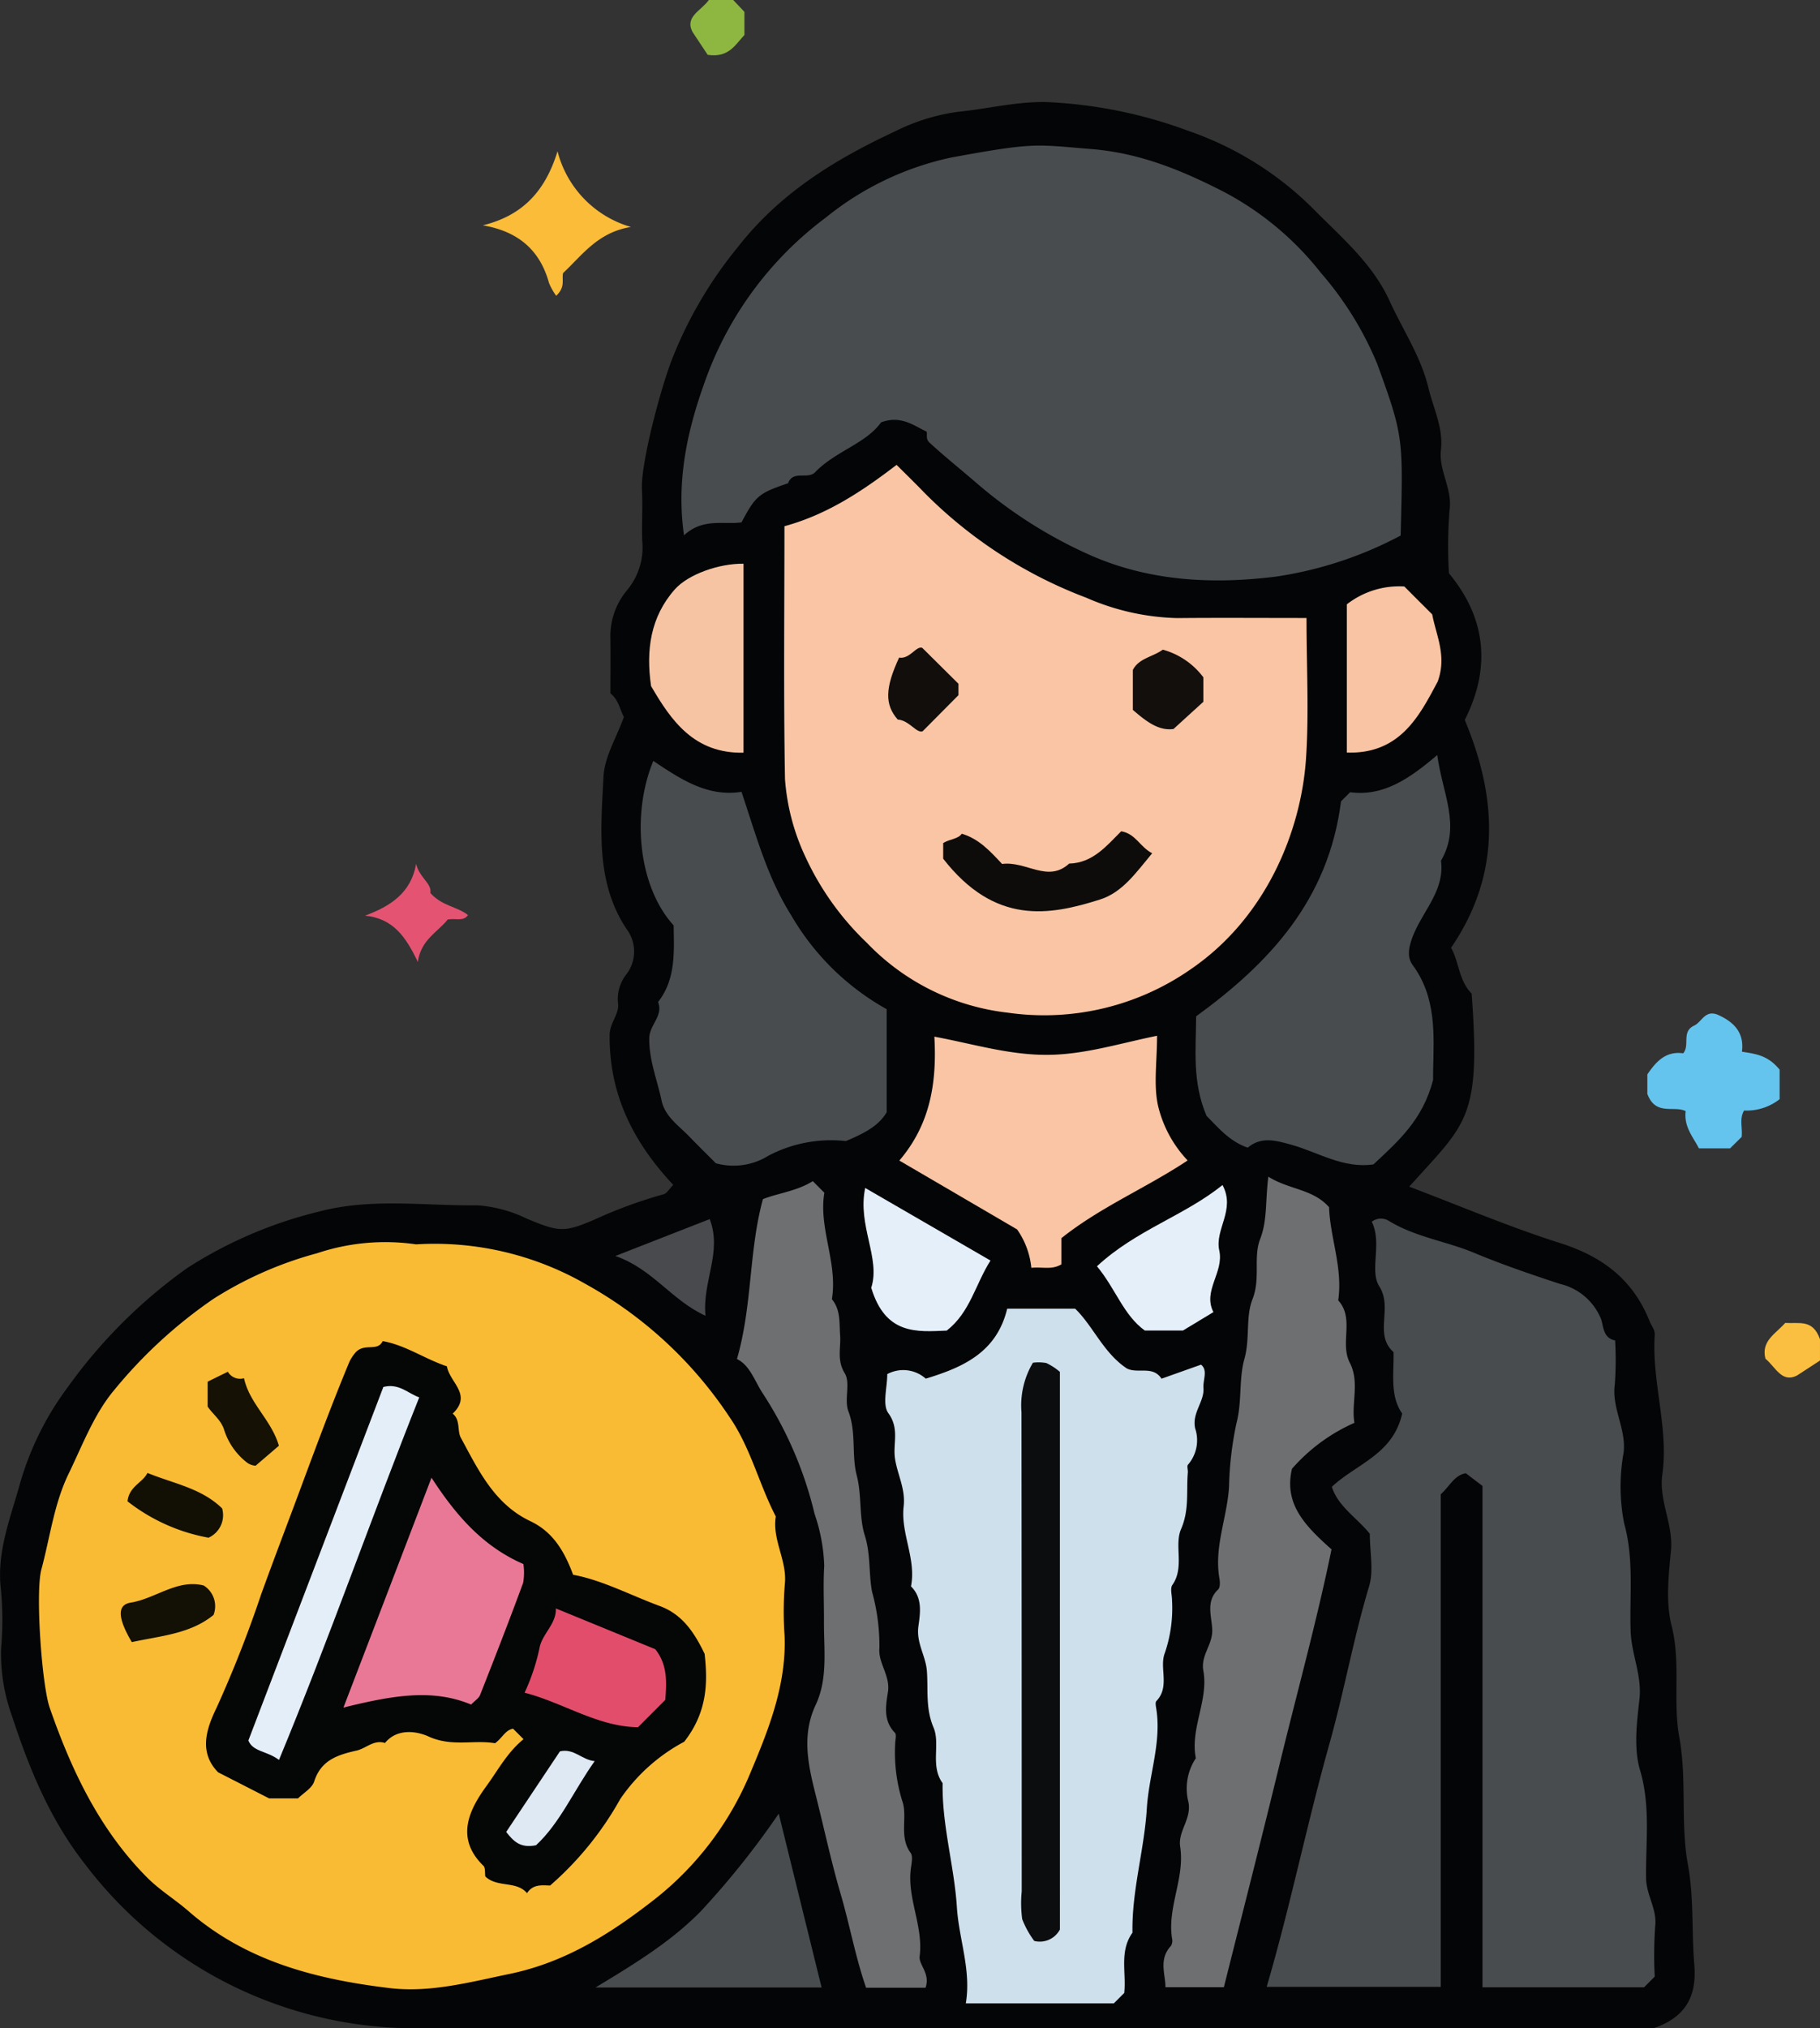 <svg id="Grupo_876370" data-name="Grupo 876370" xmlns="http://www.w3.org/2000/svg" xmlns:xlink="http://www.w3.org/1999/xlink" width="181.364" height="202" viewBox="0 0 181.364 202">
  <rect x="0" y="0" width="181.364" height="202" fill="#333333" stroke="none"/>
  <defs>
    <clipPath id="clip-path">
      <rect id="Rectángulo_325359" data-name="Rectángulo 325359" width="181.364" height="202" fill="none"/>
    </clipPath>
  </defs>
  <g id="Grupo_876369" data-name="Grupo 876369" transform="translate(0 0)" clip-path="url(#clip-path)">
    <path id="Trazado_615017" data-name="Trazado 615017" d="M69.873,110.108c-4.015-4.284-6.393-9.044-6.339-14.934.013-1.261,1.014-2.1.83-3.221a3.968,3.968,0,0,1,.843-2.822,3.727,3.727,0,0,0,.013-4.509c-3.1-4.657-2.553-10-2.3-15.163.1-1.978,1.3-3.9,2.037-5.962-.386-.65-.493-1.664-1.346-2.342,0-1.785.022-3.62,0-5.451a7.121,7.121,0,0,1,1.66-4.823,6.647,6.647,0,0,0,1.512-4.917c-.063-1.709.063-3.423-.031-5.128-.126-2.283,1.561-9.017,2.871-12.624a41.51,41.51,0,0,1,6.662-11.471C80.491,11.337,86,7.973,91.985,5.182A20.034,20.034,0,0,1,98.243,3.24c2.911-.287,5.738-1.014,8.734-.973a46.16,46.16,0,0,1,14.216,2.867,32.692,32.692,0,0,1,12.8,8.115c2.705,2.705,5.621,5.226,7.263,8.82,1.31,2.876,3.118,5.54,3.867,8.649.493,2.046,1.5,4,1.252,6.186-.242,2.073,1.153,3.854.857,5.993a46.126,46.126,0,0,0-.063,6.3c3.266,3.925,4.509,8.815,1.579,14.607,3.261,7.8,3.62,15.4-1.368,22.691.79,1.355.763,3.261,2.055,4.562.92,12.543-.516,12.857-6.222,19.227,5.051,1.911,9.982,4.015,15.064,5.626,4.221,1.341,7.258,3.652,8.9,7.8.179.453.538.812.5,1.373-.305,4.657,1.409,9.21.758,13.871-.363,2.615,1.108,4.953.861,7.568-.238,2.476-.534,5.119.058,7.465.947,3.732.108,7.5.772,11.121.776,4.248.1,8.564.857,12.682.615,3.36.359,6.648.637,9.955.251,2.956-.677,5.186-4.033,6.343-40.783,0-82.033-.009-123.282.009a41.248,41.248,0,0,1-33.045-16.338c-3.522-4.477-5.572-9.551-7.281-14.755a18.269,18.269,0,0,1-1.09-6.675,32.485,32.485,0,0,0-.013-5.908c-.449-3.656.911-7.052,1.835-10.336a29.651,29.651,0,0,1,4.809-9.811,50.94,50.94,0,0,1,11.96-11.915,43.138,43.138,0,0,1,13.055-5.585c5.267-1.4,10.569-.565,15.849-.633a13.415,13.415,0,0,1,4.917,1.337c3.221,1.341,3.728,1.368,6.752.072a46.4,46.4,0,0,1,6.85-2.508c.332-.081.565-.529.973-.938" transform="translate(-2.783 7.896)" fill="#040506"/>
    <path id="Trazado_615018" data-name="Trazado 615018" d="M10.3,34.8c-.363.354-.731.722-1.153,1.135h-3.1c-.565-1.113-1.516-2.14-1.323-3.71-1.18-.583-2.992.507-3.818-1.718V28.569c.821-1.2,1.79-2.355,3.571-2.1.7-.816-.206-2.162,1.1-2.763.758-.354,1.077-1.6,2.346-1.077,1.512.673,2.669,1.709,2.409,3.679,1.328.22,2.562.323,3.755,1.79v2.938a5.315,5.315,0,0,1-3.54,1.13c-.5.83-.135,1.754-.247,2.642" transform="translate(163.253 78.43)" fill="#65c4ed"/>
    <path id="Trazado_615019" data-name="Trazado 615019" d="M41.172,10.9c-3.324.538-4.872,2.835-6.761,4.589-.153.673.265,1.373-.686,2.261a5.817,5.817,0,0,1-.718-1.279c-.915-3.32-3.127-5.146-6.595-5.733,3.723-.92,6.146-3.136,7.447-7.38A10.573,10.573,0,0,0,41.172,10.9" transform="translate(21.7 11.704)" fill="#fabc39"/>
    <path id="Trazado_615020" data-name="Trazado 615020" d="M35.124,19.177c.314,1.364,1.6,1.969,1.418,2.9,1.175,1.319,2.692,1.355,3.755,2.2-.48.673-1.193.292-2.023.44-.942,1.22-2.669,1.983-2.979,4.23-1.2-2.526-2.472-4.338-5.262-4.612,2.548-.938,4.6-2.283,5.092-5.159" transform="translate(6.341 66.854)" fill="#e45472"/>
    <path id="Trazado_615021" data-name="Trazado 615021" d="M2.057,29.368c1.436.09,2.741-.395,3.463,1.619v2.126c-.57.372-1.431.933-2.292,1.494-1.507.767-2.122-.821-3.145-1.678-.449-1.772,1.018-2.476,1.974-3.562" transform="translate(175.843 102.381)" fill="#fabf41"/>
    <path id="Trazado_615022" data-name="Trazado 615022" d="M28.159,0c.336.359.7.731,1.117,1.18V3.486c-.87.9-1.53,2.3-3.661,1.974-.381-.574-.951-1.431-1.516-2.288-.79-1.525.875-2.1,1.628-3.172Z" transform="translate(44.906 0.001)" fill="#8eb742"/>
    <path id="Trazado_615023" data-name="Trazado 615023" d="M60.571,27.826a30.259,30.259,0,0,1,16.85,3.925A41.079,41.079,0,0,1,91.794,45.012c2.122,3.073,2.938,6.68,4.621,9.914-.381,2.328,1.148,4.392.9,6.738a34.189,34.189,0,0,0-.027,5.119c.2,4.858-1.552,9.268-3.365,13.579a31.178,31.178,0,0,1-9.448,12.584c-4.334,3.4-8.927,6.366-14.593,7.537-3.988.825-7.922,1.893-11.96,1.409-7.281-.875-14.288-2.647-20.044-7.671-1.328-1.157-2.853-2.073-4.123-3.351C29.016,86.1,26.234,80.215,24.068,74c-.807-2.31-1.445-11.556-.839-13.8.861-3.181,1.256-6.514,2.705-9.506,1.382-2.849,2.539-5.949,4.526-8.326a47.354,47.354,0,0,1,9.923-9.12A37.214,37.214,0,0,1,50.706,28.71a21.408,21.408,0,0,1,9.865-.884" transform="translate(-19.106 96.099)" fill="#fabb34"/>
    <path id="Trazado_615024" data-name="Trazado 615024" d="M80.958,42.064a38.38,38.38,0,0,1-12.426,4.091c-6.258.785-12.664.489-18.671-2.207a45.807,45.807,0,0,1-11.238-7.169C37.093,35.46,35.5,34.191,34,32.809c-.372-.341-.215-.713-.274-1.086-1.337-.628-2.575-1.655-4.549-.929-1.507,2.117-4.549,2.867-6.577,4.971-.722.749-2.189-.247-2.692,1.095-2.925.991-3.226,1.243-4.639,3.894-1.839.251-3.84-.458-5.729,1.292-.825-5.778.471-10.933,2.243-15.76A34.906,34.906,0,0,1,23.671,10.4,29.706,29.706,0,0,1,36.142,4.425c8.452-1.552,8.371-1.3,14-.848,4.876.395,9.1,2.162,13.229,4.28A30.17,30.17,0,0,1,73,15.9a33.048,33.048,0,0,1,5.621,9.075c2.656,7.3,2.571,7.411,2.333,17.092" transform="translate(58.622 11.268)" fill="#494c4f"/>
    <path id="Trazado_615025" data-name="Trazado 615025" d="M42.315,102.549c-.363.363-.642.642-1.05,1.054h-16.1V53.673c-.538-.408-1.041-.794-1.66-1.265-1.144.179-1.646,1.35-2.5,2.091v49.06H3.658c2.36-8.044,4-16.177,6.245-24.176,1.462-5.186,2.4-10.524,3.961-15.71.471-1.566.072-3.4.072-5.235-1.252-1.566-3.19-2.741-3.782-4.679,2.454-2.3,6.1-3.221,7.007-7.3-1.234-1.754-.816-3.961-.861-6.115-2-1.785-.036-4.36-1.418-6.545-1.014-1.611.314-4.248-.749-6.438a1.483,1.483,0,0,1,1.646-.117c2.656,1.642,5.747,2.046,8.533,3.208,2.822,1.175,5.679,2.149,8.568,3.1a5.84,5.84,0,0,1,4.1,3.508c.242.659.179,1.9,1.4,2.122a33.9,33.9,0,0,1-.031,4.387c-.327,2.36,1.153,4.4.879,6.783a19.018,19.018,0,0,0,.054,7.057c1,3.6.52,7.173.646,10.749.081,2.292,1.144,4.4.875,6.774-.265,2.337-.583,4.885.063,7.057,1.068,3.611.547,7.178.6,10.749.022,1.7,1.113,3.073.906,4.8a41.467,41.467,0,0,0-.045,5" transform="translate(122.567 94.311)" fill="#494c4f"/>
    <path id="Trazado_615026" data-name="Trazado 615026" d="M63.438,25.565c0,4.935.26,9.546-.058,14.113-.5,7.043-3.9,15.683-11.462,20.856a25.547,25.547,0,0,1-18.24,4.338,23.029,23.029,0,0,1-14.037-6.944A28.048,28.048,0,0,1,13.526,49.4a21.887,21.887,0,0,1-2.059-7.8c-.148-8.393-.054-16.8-.054-25.176,4.177-1.135,7.658-3.414,11.175-6.11.96.96,1.884,1.853,2.772,2.777A45.247,45.247,0,0,0,41.515,23.555a23.952,23.952,0,0,0,9.013,2.019c4.194-.04,8.389-.009,12.911-.009" transform="translate(66.757 35.981)" fill="#f9c5a4"/>
    <path id="Trazado_615027" data-name="Trazado 615027" d="M37.479,97.2c-.345.345-.713.718-1.041,1.041H21.692c.552-3.329-.682-6.366-.888-9.56-.26-4.114-1.5-8.174-1.422-12.373-1.261-1.723-.206-3.9-.906-5.54-.816-1.929-.52-3.764-.664-5.644-.117-1.5-1.068-2.786-.848-4.414.184-1.337.44-2.844-.736-4,.543-2.737-1.041-5.289-.731-7.954.206-1.759-.633-3.2-.866-4.8-.211-1.476.467-2.956-.655-4.491-.624-.857-.112-2.544-.112-3.894a3.37,3.37,0,0,1,3.836.453c3.7-1.126,7.066-2.606,8.115-6.967h6.774c1.781,1.714,2.808,4.387,5.132,5.94,1.081.579,2.606-.319,3.472,1.032l3.939-1.4c.7.556.184,1.5.242,2.315.1,1.386-1.162,2.463-.83,4.024a3.718,3.718,0,0,1-.709,3.62c-.13.135,0,.511-.018.772-.161,1.88.162,3.715-.673,5.639-.713,1.642.368,3.8-.866,5.567-.247.354-.031,1.027-.036,1.552a13.772,13.772,0,0,1-.718,5.226c-.579,1.467.538,3.351-.843,4.787-.13.139-.049.516-.009.772.534,3.378-.74,6.595-.942,9.923-.251,4.114-1.507,8.174-1.431,12.373-1.328,1.853-.6,3.979-.821,6.011" transform="translate(74.552 101.276)" fill="#cfe0ed"/>
    <path id="Trazado_615028" data-name="Trazado 615028" d="M20.781,26.122c2.117,1.319,4.423,1.2,6.052,3.037.094,3.01,1.386,6.047.911,9.277,1.655,1.83.135,4.239,1.157,6.218,1,1.947.126,4.042.458,5.98a17.808,17.808,0,0,0-6.222,4.576c-.834,3.531,1.337,5.7,3.939,8.026C25.608,70.4,23.608,77.6,21.849,84.854c-1.768,7.281-3.629,14.535-5.5,21.986H10.526c.009-1.305-.709-2.777.565-4.132a1.031,1.031,0,0,0,.09-.74c-.48-3.109,1.3-6.011.812-9.134-.233-1.521,1.144-2.745.83-4.405a5.466,5.466,0,0,1,.731-4.392c-.583-2.988,1.288-5.774.749-8.725-.274-1.516.915-2.562.888-4.015-.022-1.337-.7-2.858.592-4.073.206-.2.184-.749.121-1.108-.547-3.118.776-6.056.96-9.12a33.661,33.661,0,0,1,.745-6.348c.565-2.158.22-4.365.785-6.37.574-2.028.108-4.19.807-5.953.821-2.068.058-4.181.763-5.989.727-1.875.507-3.728.816-6.213" transform="translate(105.61 91.065)" fill="#6e6f70"/>
    <path id="Trazado_615029" data-name="Trazado 615029" d="M22.712,21.377l.911-.911c3.3.435,5.877-1.314,8.685-3.706.511,3.845,2.4,7.057.372,10.524.377,2.844-1.651,4.845-2.66,7.169-.52,1.193-.8,2.36-.179,3.2,2.4,3.248,2.131,6.918,2.055,10.592-.009.525,0,1.05,0,.848-1.027,4.046-3.571,6.2-5.94,8.434-3.033.449-5.536-1.225-8.254-1.974-1.5-.413-2.934-.821-4.284.31-1.839-.624-3.051-2.113-4.1-3.167-1.44-3.374-1.059-6.59-1.036-9.914,7.25-5.271,13.18-11.543,14.436-21.4" transform="translate(110.915 58.432)" fill="#494c4f"/>
    <path id="Trazado_615030" data-name="Trazado 615030" d="M41.183,54.747A13.4,13.4,0,0,0,33.467,56.2a6.592,6.592,0,0,1-5.244.758c-.8-.8-1.741-1.723-2.651-2.665-1.054-1.09-2.427-2-2.759-3.575-.435-2.059-1.256-4.02-1.229-6.218.018-1.341,1.427-2.221.879-3.6,1.781-2.283,1.588-4.971,1.552-7.631-3.557-3.912-4.208-11.117-2.028-16.379,2.687,1.785,5.365,3.611,8.788,3.077,1.445,4.284,2.553,8.483,4.957,12.3a25.125,25.125,0,0,0,9.511,9.345v10.26c-.736,1.265-2.028,2.028-4.06,2.871" transform="translate(43.115 58.892)" fill="#494c4f"/>
    <path id="Trazado_615031" data-name="Trazado 615031" d="M38.638,106.549H32.712c-1.077-3.1-1.628-6.24-2.526-9.3s-1.575-6.186-2.342-9.277c-.763-3.064-1.7-6.316-.157-9.591,1.234-2.62.807-5.527.825-8.335.009-1.839-.085-3.688.027-5.522a17.521,17.521,0,0,0-.96-5.159,38.1,38.1,0,0,0-5.172-12.018c-.812-1.238-1.265-2.777-2.566-3.414,1.548-5.347,1.166-10.722,2.588-15.921,1.5-.6,3.374-.79,4.971-1.794.319.319.686.691,1.153,1.157-.6,3.531,1.35,6.967.749,10.6.884,1.072.731,2.351.821,3.616.09,1.238-.35,2.44.462,3.764.592.965-.076,2.629.359,3.777.807,2.117.305,4.347.83,6.375s.22,4.127.8,5.975c.606,1.911.386,3.777.727,5.617a20.05,20.05,0,0,1,.736,5.6c-.144,1.534,1.113,2.759.848,4.419-.206,1.305-.489,2.826.691,4.029.2.2.027.763.031,1.153a16.246,16.246,0,0,0,.7,5.626c.583,1.593-.359,3.553.839,5.19.251.341.094,1.032.027,1.548-.395,2.979,1.261,5.742.875,8.757-.108.843,1.081,1.7.588,3.122" transform="translate(53.596 91.41)" fill="#6e6f70"/>
    <path id="Trazado_615032" data-name="Trazado 615032" d="M39.724,22.993c0,2.615-.363,4.89.1,6.976a11.915,11.915,0,0,0,2.947,5.442c-4.073,2.714-8.654,4.612-12.583,7.743V45.76c-.973.579-1.893.224-2.992.345a8,8,0,0,0-1.422-3.827c-3.49-2.041-7.483-4.374-11.731-6.855,3.073-3.6,3.75-7.712,3.49-12.341,3.921.736,7.469,1.839,11.283,1.812,3.665-.022,7.084-1.117,10.906-1.9" transform="translate(75.577 80.157)" fill="#f9c5a4"/>
    <path id="Trazado_615033" data-name="Trazado 615033" d="M44.712,57.574H22.178c4.15-2.494,7.573-4.63,10.471-7.564a83.04,83.04,0,0,0,7.792-9.748c1.552,6.285,2.894,11.727,4.271,17.312" transform="translate(37.16 140.359)" fill="#494c4e"/>
    <path id="Trazado_615034" data-name="Trazado 615034" d="M33.317,31.334c-4.9.1-7.2-3.163-9.214-6.639-.516-3.571-.067-6.882,2.378-9.636,1.31-1.476,4.383-2.58,6.837-2.544Z" transform="translate(40.775 43.626)" fill="#f7c4a3"/>
    <path id="Trazado_615035" data-name="Trazado 615035" d="M16.916,15.822c.4,2.122,1.476,4.136.547,6.689-1.8,3.365-3.728,7.245-9.053,7.07V14.817a8.508,8.508,0,0,1,5.729-1.776c.991,1,1.916,1.916,2.777,2.781" transform="translate(125.805 45.366)" fill="#f8c4a4"/>
    <path id="Trazado_615036" data-name="Trazado 615036" d="M13.173,34.4c3.925-3.634,8.681-5.011,12.516-8.093,1.328,2.481-.794,4.4-.323,6.518.484,2.185-1.678,4.011-.583,6.137-1.189.718-2.037,1.229-3.037,1.835h-3.8c-2.126-1.53-2.9-4.15-4.769-6.4" transform="translate(96.135 91.71)" fill="#e5eff9"/>
    <path id="Trazado_615037" data-name="Trazado 615037" d="M19.194,36.313c.956-2.943-1.4-6.218-.6-9.941L31.078,33.6c-1.525,2.4-2.028,5.159-4.36,6.976-2.965.126-6.1.453-7.523-4.262" transform="translate(67.625 91.937)" fill="#e5effa"/>
    <path id="Trazado_615038" data-name="Trazado 615038" d="M33.55,36.69c-3.383-1.539-5.253-4.661-8.981-5.953,3.374-1.319,6.384-2.5,9.4-3.674,1.279,3.306-.754,6.186-.417,9.627" transform="translate(36.752 94.346)" fill="#484a4d"/>
    <path id="Trazado_615039" data-name="Trazado 615039" d="M56.387,69.416,55.342,68.37c-.785.135-1.063.924-1.8,1.449-2.077-.368-4.311.39-6.626-.673-1.086-.5-3.1-.875-4.338.646-1.117-.359-1.884.547-2.831.758-1.884.426-3.54.942-4.226,3.082-.215.668-1.059,1.13-1.611,1.682H31.036c-1.853-.947-3.481-1.781-5.087-2.6-2.059-2.1-1.054-4.567-.1-6.545a119.191,119.191,0,0,0,4.392-11.188c1.364-3.768,2.813-7.532,4.2-11.283,1.476-3.966,2.965-7.963,4.6-11.884a4.389,4.389,0,0,1,.65-.965c.92-.906,2.135,0,2.66-1.077,2.274.4,4.145,1.754,6.4,2.512.265,1.615,2.557,2.808.574,4.71.785.642.444,1.714.8,2.378C51.869,42.593,53.471,46,57.06,47.7c2.194,1.041,3.36,2.894,4.266,5.343,2.871.52,5.679,2.019,8.64,3.113,2.176.807,3.383,2.508,4.464,4.764.3,2.723.332,5.724-2.032,8.748a17.9,17.9,0,0,0-6.384,5.72,32.137,32.137,0,0,1-6.98,8.6c-.785-.022-1.714-.161-2.3.763-1.068-1.265-2.952-.516-4.159-1.664-.054-.359.022-.857-.188-1.063-2.88-2.8-1.364-5.666.354-8.017,1.1-1.507,2.014-3.261,3.643-4.594" transform="translate(-4.214 103.789)" fill="#050606"/>
    <path id="Trazado_615040" data-name="Trazado 615040" d="M41.333,37.818c-.691.592-1.458,1.252-2.324,1.992a1.618,1.618,0,0,1-.87-.323,6.673,6.673,0,0,1-2.3-3.36c-.359-.947-1.054-1.4-1.61-2.207V31.443c.7-.35,1.346-.664,2.014-.991a1.409,1.409,0,0,0,1.611.642c.552,2.539,2.71,4.123,3.477,6.725" transform="translate(-13.538 106.16)" fill="#151105"/>
    <path id="Trazado_615041" data-name="Trazado 615041" d="M36.753,40.943c-1.436-2.436-1.458-3.714-.121-3.93,2.5-.408,4.661-2.378,7.285-1.709a2.433,2.433,0,0,1,.982,2.929c-2.306,1.893-5.276,2.082-8.147,2.71" transform="translate(-23.618 122.595)" fill="#131005"/>
    <path id="Trazado_615042" data-name="Trazado 615042" d="M44.908,36.229a2.458,2.458,0,0,1-1.355,2.92,18.4,18.4,0,0,1-8.075-3.625c.175-1.516,1.516-1.848,1.987-2.826,2.647,1.077,5.383,1.521,7.442,3.531" transform="translate(-22.773 113.99)" fill="#121005"/>
    <path id="Trazado_615043" data-name="Trazado 615043" d="M20.7,21.706c2.414-.314,4.549,1.916,6.684-.036,2.373-.058,3.755-1.8,5.186-3.217,1.467.256,1.83,1.534,3.086,2.189-1.624,1.947-2.965,3.9-5.2,4.607-5.033,1.593-10.448,2.58-15.625-4.064V19.625c.668-.413,1.5-.395,1.848-.929,1.678.489,2.8,1.7,4.02,3.01" transform="translate(79.159 64.334)" fill="#0e0c0a"/>
    <path id="Trazado_615044" data-name="Trazado 615044" d="M13.7,20.424V16.441c.6-1.171,2-1.3,2.983-2.019a7.533,7.533,0,0,1,4.042,2.754v2.436l-2.974,2.71c-1.521.211-2.786-.816-4.051-1.9" transform="translate(99.19 50.278)" fill="#120f0d"/>
    <path id="Trazado_615045" data-name="Trazado 615045" d="M20.225,15.373c1.063.179,1.7-1.193,2.3-.973,1.346,1.332,2.342,2.324,3.611,3.58v1.135c-1.135,1.144-2.122,2.14-3.575,3.6-.6.22-1.35-1.108-2.476-1.171-1.305-1.485-1.27-3.131.139-6.173" transform="translate(69.375 50.116)" fill="#110e0c"/>
    <path id="Trazado_615046" data-name="Trazado 615046" d="M20.747,86.728a2.263,2.263,0,0,1-2.557,1.139,9.12,9.12,0,0,1-1.2-2.171,11.94,11.94,0,0,1-.049-2.75q0-23.862-.022-47.728a8.308,8.308,0,0,1,1.139-4.935,4.234,4.234,0,0,1,1.337.031,6.024,6.024,0,0,1,1.35.879Z" transform="translate(84.873 105.43)" fill="#0c0d0e"/>
    <path id="Trazado_615047" data-name="Trazado 615047" d="M28.786,55.692c3.1-8.07,5.859-15.275,8.775-22.888,2.463,3.8,5.155,6.859,9.156,8.6a5.7,5.7,0,0,1-.027,1.875c-1.377,3.741-2.826,7.46-4.289,11.166-.135.336-.525.57-.893.951-3.872-1.606-7.833-.906-12.723.3" transform="translate(5.439 114.359)" fill="#e87896"/>
    <path id="Trazado_615048" data-name="Trazado 615048" d="M44.564,30.86c1.57-.408,2.494.677,3.58,1.032C43.393,43.807,39.177,55.92,34.166,68c-1.22-.911-2.6-.8-3.051-1.933q6.763-17.7,13.449-35.2" transform="translate(-6.365 107.268)" fill="#e4eef8"/>
    <path id="Trazado_615049" data-name="Trazado 615049" d="M25.632,44.1a20.471,20.471,0,0,0,1.476-4.41c.26-1.467,1.7-2.409,1.637-3.984,3.472,1.422,6.707,2.75,9.905,4.06,1.247,1.552,1.135,3.315,1,5.051-.866.87-1.7,1.7-2.714,2.719-4-.04-7.451-2.44-11.3-3.436" transform="translate(26.644 124.476)" fill="#e24d6b"/>
    <path id="Trazado_615050" data-name="Trazado 615050" d="M32.574,38.924c1.4-.327,2.158.843,3.463.973-2.068,2.9-3.454,6.168-5.845,8.376-1.561.319-2.243-.39-2.974-1.323,1.763-2.647,3.522-5.276,5.356-8.026" transform="translate(23.224 135.493)" fill="#dfe9f3"/>
  </g>
</svg>
